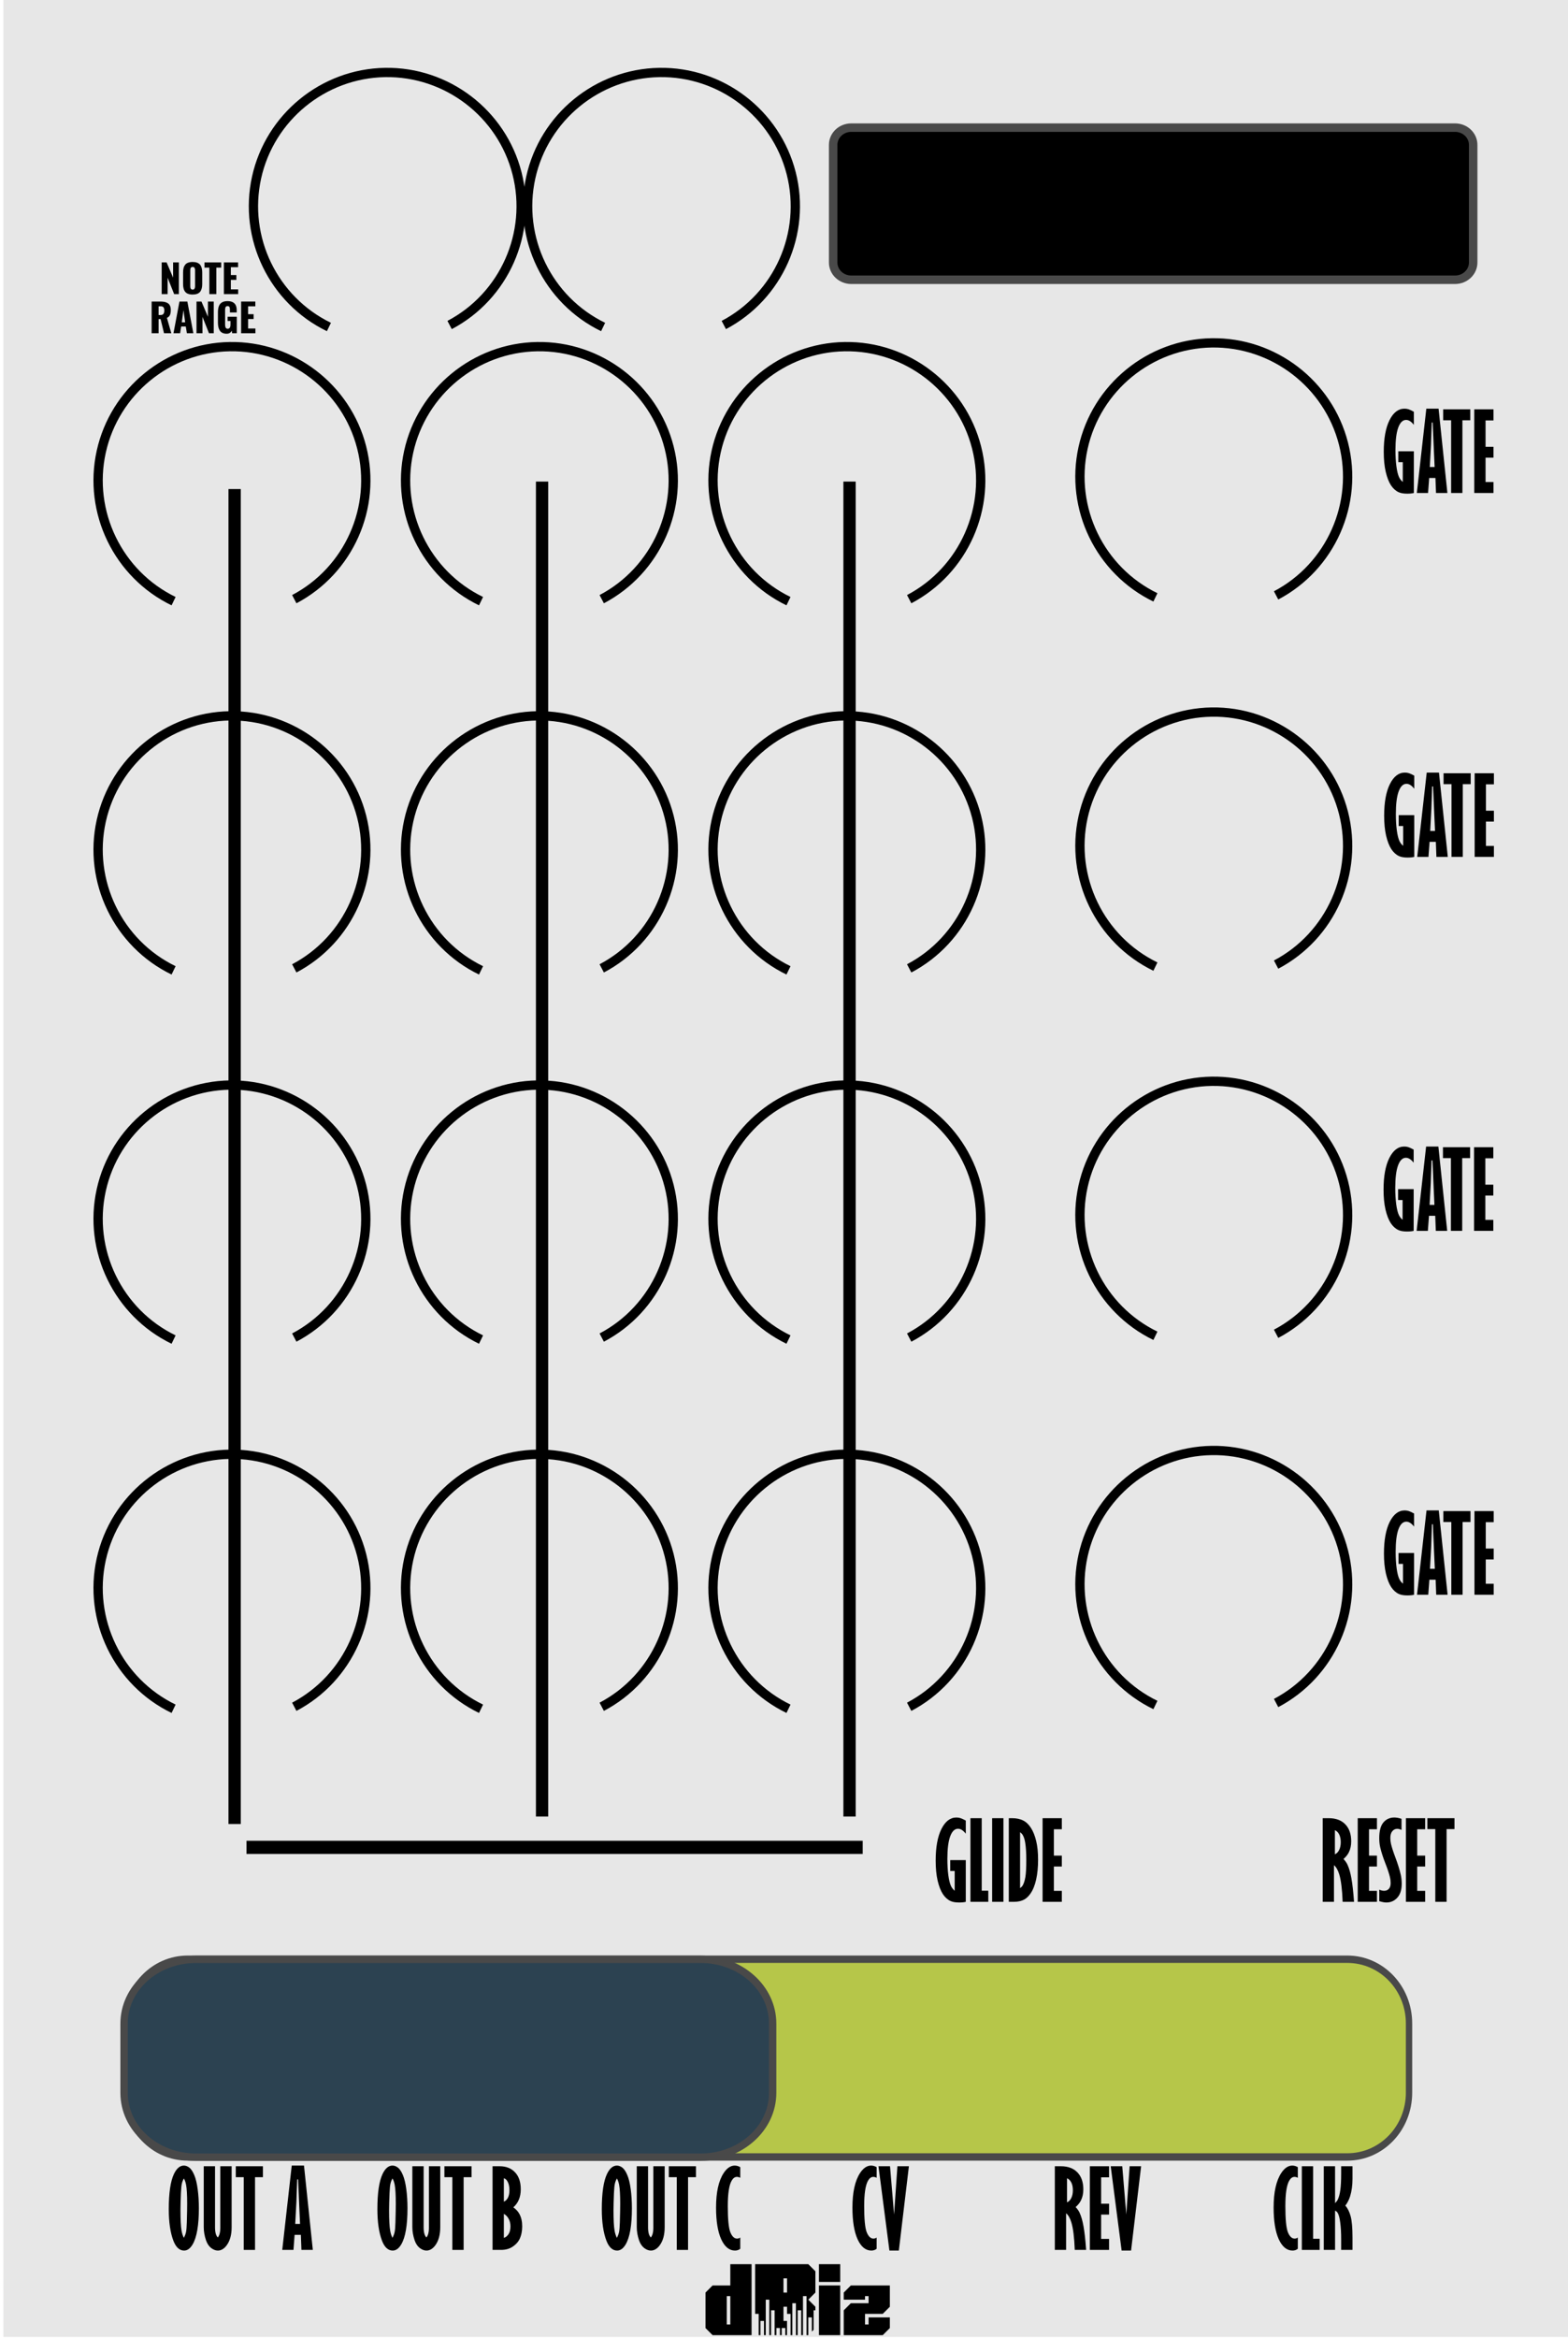 <?xml version="1.0" encoding="UTF-8" standalone="no"?>
<svg
   xmlns:serif="http://www.serif.com/"
   xmlns:dc="http://purl.org/dc/elements/1.1/"
   xmlns:cc="http://creativecommons.org/ns#"
   xmlns:rdf="http://www.w3.org/1999/02/22-rdf-syntax-ns#"
   xmlns:svg="http://www.w3.org/2000/svg"
   xmlns="http://www.w3.org/2000/svg"
   xmlns:sodipodi="http://sodipodi.sourceforge.net/DTD/sodipodi-0.dtd"
   xmlns:inkscape="http://www.inkscape.org/namespaces/inkscape"
   width="100%"
   height="100%"
   viewBox="0 0 255 380"
   version="1.1"
   xml:space="preserve"
   style="fill-rule:evenodd;clip-rule:evenodd;"
   id="svg136"
   sodipodi:docname="Smorph.svg"
   inkscape:version="0.92.4 (5da689c313, 2019-01-14)"><defs
   id="defs140" /><sodipodi:namedview
   pagecolor="#ffffff"
   bordercolor="#666666"
   borderopacity="1"
   objecttolerance="10"
   gridtolerance="10"
   guidetolerance="10"
   inkscape:pageopacity="0"
   inkscape:pageshadow="2"
   inkscape:window-width="1390"
   inkscape:window-height="828"
   id="namedview138"
   showgrid="false"
   inkscape:zoom="1.7566021"
   inkscape:cx="-18.440588"
   inkscape:cy="306.28026"
   inkscape:window-x="0"
   inkscape:window-y="0"
   inkscape:window-maximized="0"
   inkscape:current-layer="svg136" />
    <g
   id="Layer-4"
   serif:id="Layer 4"
   style="fill:#e7e7e7;fill-opacity:1">
        <rect
   id="rect844"
   x="0.554"
   y="-0.422"
   width="255.099"
   height="380.198"
   style="fill:#e7e7e7;fill-rule:nonzero;fill-opacity:1" />
    </g>
    <g
   id="Layer-6"
   serif:id="Layer 6">
        <path
   id="path1595"
   d="M28.23,97.695C19.189,93.314 14.298,83.216 16.465,73.406C18.632,63.597 27.321,56.499 37.366,56.334C47.411,56.169 56.329,62.976 58.817,72.71C61.306,82.443 56.75,92.696 47.858,97.372"
   style="fill:none;fill-rule:nonzero;stroke:black;stroke-width:1.51px;" />
        <path
   id="path1595-5"
   d="M78.23,97.695C69.189,93.314 64.298,83.216 66.465,73.406C68.632,63.597 77.321,56.499 87.366,56.334C97.411,56.169 106.329,62.976 108.817,72.71C111.306,82.443 106.75,92.696 97.858,97.372"
   style="fill:none;fill-rule:nonzero;stroke:black;stroke-width:1.51px;" />
        <path
   id="path1595-5-6"
   d="M128.23,97.695C119.189,93.314 114.298,83.216 116.465,73.406C118.632,63.597 127.321,56.499 137.366,56.334C147.411,56.169 156.329,62.976 158.817,72.71C161.306,82.443 156.75,92.696 147.858,97.372"
   style="fill:none;fill-rule:nonzero;stroke:black;stroke-width:1.51px;" />
        <path
   id="path1595-2"
   d="M28.23,157.695C19.189,153.314 14.298,143.216 16.465,133.406C18.632,123.597 27.321,116.499 37.366,116.334C47.411,116.168 56.329,122.976 58.817,132.71C61.306,142.443 56.75,152.696 47.858,157.372"
   style="fill:none;fill-rule:nonzero;stroke:black;stroke-width:1.51px;" />
        <path
   id="path1595-5-2"
   d="M78.23,157.695C69.189,153.314 64.298,143.216 66.465,133.406C68.632,123.597 77.321,116.499 87.366,116.334C97.411,116.168 106.329,122.976 108.817,132.71C111.306,142.443 106.75,152.696 97.858,157.372"
   style="fill:none;fill-rule:nonzero;stroke:black;stroke-width:1.51px;" />
        <path
   id="path1595-5-6-2"
   d="M128.23,157.695C119.189,153.314 114.298,143.216 116.465,133.406C118.632,123.597 127.321,116.499 137.366,116.334C147.411,116.168 156.329,122.976 158.817,132.71C161.306,142.443 156.75,152.696 147.858,157.372"
   style="fill:none;fill-rule:nonzero;stroke:black;stroke-width:1.51px;" />
        <path
   id="path1595-58"
   d="M28.23,217.695C19.189,213.314 14.298,203.216 16.465,193.406C18.632,183.597 27.321,176.499 37.366,176.334C47.411,176.168 56.329,182.976 58.817,192.71C61.306,202.443 56.75,212.696 47.858,217.372"
   style="fill:none;fill-rule:nonzero;stroke:black;stroke-width:1.51px;" />
        <path
   id="path1595-5-61"
   d="M78.23,217.695C69.189,213.314 64.298,203.216 66.465,193.406C68.632,183.597 77.321,176.499 87.366,176.334C97.411,176.168 106.329,182.976 108.817,192.71C111.306,202.443 106.75,212.696 97.858,217.372"
   style="fill:none;fill-rule:nonzero;stroke:black;stroke-width:1.51px;" />
        <path
   id="path1595-5-6-8"
   d="M128.23,217.695C119.189,213.314 114.298,203.216 116.465,193.406C118.632,183.597 127.321,176.499 137.366,176.334C147.411,176.168 156.329,182.976 158.817,192.71C161.306,202.443 156.75,212.696 147.858,217.372"
   style="fill:none;fill-rule:nonzero;stroke:black;stroke-width:1.51px;" />
        <path
   id="path1595-2-9"
   d="M28.23,277.695C19.189,273.314 14.298,263.216 16.465,253.406C18.632,243.597 27.321,236.499 37.366,236.334C47.411,236.168 56.329,242.976 58.817,252.71C61.306,262.443 56.75,272.696 47.858,277.372"
   style="fill:none;fill-rule:nonzero;stroke:black;stroke-width:1.51px;" />
        <path
   id="path1595-5-2-9"
   d="M78.23,277.695C69.189,273.314 64.298,263.216 66.465,253.406C68.632,243.597 77.321,236.499 87.366,236.334C97.411,236.168 106.329,242.976 108.817,252.71C111.306,262.443 106.75,272.696 97.858,277.372"
   style="fill:none;fill-rule:nonzero;stroke:black;stroke-width:1.51px;" />
        <path
   id="path1595-5-6-2-4"
   d="M128.23,277.695C119.189,273.314 114.298,263.216 116.465,253.406C118.632,243.597 127.321,236.499 137.366,236.334C147.411,236.168 156.329,242.976 158.817,252.71C161.306,262.443 156.75,272.696 147.858,277.372"
   style="fill:none;fill-rule:nonzero;stroke:black;stroke-width:1.51px;" />
        <path
   id="path1595-5-6-3"
   d="M187.901,97.081C178.86,92.7 173.969,82.602 176.136,72.793C178.303,62.983 186.992,55.885 197.037,55.72C207.082,55.555 216,62.363 218.488,72.096C220.977,81.829 216.421,92.082 207.529,96.758"
   style="fill:none;fill-rule:nonzero;stroke:black;stroke-width:1.51px;" />
        <path
   id="path1595-5-6-2-9"
   d="M187.901,157.081C178.86,152.7 173.969,142.602 176.136,132.793C178.303,122.983 186.992,115.885 197.037,115.72C207.082,115.555 216,122.362 218.488,132.096C220.977,141.829 216.421,152.082 207.529,156.758"
   style="fill:none;fill-rule:nonzero;stroke:black;stroke-width:1.51px;" />
        <path
   id="path1595-5-6-8-5"
   d="M187.901,217.081C178.86,212.7 173.969,202.602 176.136,192.793C178.303,182.983 186.992,175.885 197.037,175.72C207.082,175.555 216,182.362 218.488,192.096C220.977,201.829 216.421,212.082 207.529,216.758"
   style="fill:none;fill-rule:nonzero;stroke:black;stroke-width:1.51px;" />
        <path
   id="path1595-5-6-2-4-3"
   d="M187.901,277.081C178.86,272.7 173.969,262.602 176.136,252.793C178.303,242.983 186.992,235.885 197.037,235.72C207.082,235.555 216,242.362 218.488,252.096C220.977,261.829 216.421,272.082 207.529,276.758"
   style="fill:none;fill-rule:nonzero;stroke:black;stroke-width:1.51px;" />
        <path
   id="path1702"
   d="M38.156,79.479L38.156,296.425"
   style="fill:none;fill-rule:nonzero;stroke:black;stroke-width:2px;" />
        <path
   id="path1702-4"
   d="M88.158,78.263L88.158,295.209"
   style="fill:none;fill-rule:nonzero;stroke:black;stroke-width:2px;" />
        <path
   id="path1702-4-9"
   d="M138.158,78.263L138.158,295.209"
   style="fill:none;fill-rule:nonzero;stroke:black;stroke-width:2px;" />
        <g
   id="rect1761"
   transform="matrix(0.857,0,0,1,15.625,0)">
            <path
   d="M17.388,318.396L237.433,318.396C243.925,318.396 249.152,323.057 249.152,328.847L249.152,340.077C249.152,345.867 243.925,350.528 237.433,350.528L17.388,350.528C10.896,350.528 5.669,345.867 5.669,340.077L5.669,328.847C5.669,323.057 10.896,318.396 17.388,318.396Z"
   style="fill:rgb(182,198,73);fill-rule:nonzero;stroke:rgb(73,73,73);stroke-width:1.2px;"
   id="path23" />
        </g>
        <g
   id="rect1763"
   transform="matrix(1,0,0,1,-19.886,0)">
            <path
   d="M51.784,318.405L133.82,318.405C140.312,318.405 145.539,323.066 145.539,328.856L145.539,340.114C145.539,345.904 140.312,350.565 133.82,350.565L51.784,350.565C45.291,350.565 40.064,345.904 40.064,340.114L40.064,328.856C40.064,323.066 45.291,318.405 51.784,318.405Z"
   style="fill:rgb(44,66,81);fill-rule:nonzero;stroke:rgb(73,73,73);stroke-width:1.2px;"
   id="path26" />
        </g>
        <path
   id="path1595-0"
   d="M53.491,53.141C44.45,48.759 39.559,38.662 41.726,28.852C43.893,19.042 52.582,11.945 62.627,11.779C72.672,11.614 81.59,18.422 84.079,28.155C86.567,37.889 82.011,48.141 73.119,52.818"
   style="fill:none;fill-rule:nonzero;stroke:black;stroke-width:1.51px;" />
        <path
   id="path1595-5-0"
   d="M98.083,53.141C89.042,48.759 84.151,38.662 86.318,28.852C88.485,19.042 97.174,11.945 107.219,11.779C117.264,11.614 126.182,18.422 128.67,28.155C131.159,37.889 126.603,48.141 117.711,52.818"
   style="fill:none;fill-rule:nonzero;stroke:black;stroke-width:1.51px;" />
        <path
   id="rect1627"
   d="M138.443,20.741L236.631,20.741C238.264,20.741 239.58,21.993 239.58,23.549L239.58,42.655C239.58,44.211 238.264,45.463 236.631,45.463L138.443,45.463C136.81,45.463 135.495,44.211 135.495,42.655L135.495,23.549C135.495,21.993 136.81,20.741 138.443,20.741Z"
   style="fill-rule:nonzero;stroke:rgb(73,73,73);stroke-width:1.38px;" />
        <path
   id="path6500"
   d="M40.085,300.215L140.299,300.215"
   style="fill:none;fill-rule:nonzero;stroke:black;stroke-width:2.14px;" />
        <g
   id="text996"
   transform="matrix(0.679,0,0,0.679,-65.897,115.48)">
            <path
   id="path1000"
   d="M271.966,386.268L271.966,379.474L271.117,379.474L271.117,386.268L271.966,386.268ZM267.72,388.815L266.022,387.117L266.022,378.625L267.72,376.927L271.966,376.927L271.966,371.832L277.061,371.832L277.061,388.815L267.72,388.815Z"
   style="fill-rule:nonzero;" />
            <path
   id="path1002"
   d="M285.552,378.625L285.552,375.229L284.703,375.229L284.703,378.625L285.552,378.625ZM278.759,388.815L278.759,383.72L277.91,383.72L277.91,371.832L290.647,371.832L292.345,373.531L292.345,378.625L290.647,380.324L292.345,382.022L292.345,382.871L291.92,382.871L291.92,387.541L291.496,387.966L291.496,384.569L290.647,384.569L290.647,388.815L290.222,388.815L290.222,379.475L289.373,379.475L289.373,388.815L288.949,388.815L288.949,382.871L288.099,382.871L288.099,388.815L287.675,388.815L287.675,381.173L286.826,381.173L286.826,388.815L286.401,388.815L286.401,383.72L285.552,383.72L285.552,382.022L284.703,382.022L284.703,385.418L285.552,385.418L285.552,388.815L285.127,388.815L285.127,387.117L284.278,387.117L284.278,388.815L283.854,388.815L283.854,387.117L283.005,387.117L283.005,388.815L282.58,388.815L282.58,382.871L281.731,382.871L281.731,388.815L281.306,388.815L281.306,380.324L280.457,380.324L280.457,388.815L280.033,388.815L280.033,385.418L279.183,385.418L279.183,388.815L278.759,388.815Z"
   style="fill-rule:nonzero;" />
            <path
   id="path1004"
   d="M293.194,388.815L293.194,376.927L298.289,376.927L298.289,388.815L293.194,388.815ZM293.194,376.078L293.194,371.832L298.289,371.832L298.289,376.078L293.194,376.078Z"
   style="fill-rule:nonzero;" />
            <path
   id="path1006-6"
   d="M299.138,388.815L299.138,382.871L300.836,381.173L305.082,381.173L305.082,379.474L304.233,379.474L304.233,380.324L299.138,380.324L299.138,378.625L300.836,376.927L310.177,376.927L310.177,382.022L308.479,383.72L304.233,383.72L304.233,386.268L305.082,386.268L305.082,384.569L310.177,384.569L310.177,387.117L308.479,388.815L299.138,388.815Z"
   style="fill-rule:nonzero;" />
        </g>
        <g
   transform="matrix(0.53,0,0,0.53,19.391,21.434)"
   id="g74">
            <g
   transform="matrix(12,0,0,12,12.302,49.741)"
   id="g40">
                <path
   d="M0.06,0L0.06,-0.81L0.186,-0.81L0.352,-0.421L0.352,-0.81L0.5,-0.81L0.5,0L0.379,0L0.212,-0.419L0.212,0L0.06,0Z"
   style="fill-rule:nonzero;"
   id="path38" />
            </g>
            <g
   transform="matrix(12,0,0,12,19.017,49.741)"
   id="g44">
                <path
   d="M0.292,0.011C0.247,0.011 0.209,0.005 0.177,-0.007C0.145,-0.018 0.12,-0.036 0.101,-0.06C0.083,-0.083 0.069,-0.111 0.061,-0.143C0.052,-0.175 0.048,-0.213 0.048,-0.256L0.048,-0.555C0.048,-0.598 0.052,-0.636 0.061,-0.668C0.069,-0.699 0.083,-0.727 0.101,-0.75C0.12,-0.774 0.145,-0.792 0.177,-0.803C0.209,-0.815 0.247,-0.821 0.292,-0.821C0.38,-0.821 0.442,-0.798 0.48,-0.754C0.518,-0.709 0.537,-0.643 0.537,-0.555L0.537,-0.256C0.537,-0.168 0.518,-0.101 0.48,-0.056C0.442,-0.011 0.38,0.011 0.292,0.011ZM0.264,-0.121C0.272,-0.117 0.281,-0.115 0.292,-0.115C0.303,-0.115 0.312,-0.117 0.32,-0.121C0.328,-0.125 0.334,-0.129 0.338,-0.135C0.342,-0.141 0.345,-0.148 0.348,-0.157C0.35,-0.166 0.352,-0.175 0.353,-0.183C0.353,-0.191 0.354,-0.2 0.354,-0.211L0.354,-0.6C0.354,-0.61 0.353,-0.62 0.353,-0.628C0.352,-0.636 0.35,-0.644 0.348,-0.653C0.345,-0.662 0.342,-0.669 0.338,-0.675C0.334,-0.68 0.328,-0.685 0.32,-0.689C0.312,-0.692 0.303,-0.694 0.292,-0.694C0.281,-0.694 0.272,-0.692 0.264,-0.689C0.257,-0.685 0.251,-0.68 0.247,-0.675C0.242,-0.67 0.239,-0.662 0.237,-0.653C0.235,-0.644 0.233,-0.635 0.233,-0.628C0.232,-0.62 0.232,-0.611 0.232,-0.6L0.232,-0.211C0.232,-0.2 0.232,-0.191 0.233,-0.183C0.233,-0.175 0.235,-0.167 0.237,-0.157C0.239,-0.148 0.242,-0.141 0.247,-0.135C0.251,-0.13 0.257,-0.125 0.264,-0.121Z"
   style="fill-rule:nonzero;"
   id="path42" />
            </g>
            <g
   transform="matrix(12,0,0,12,26.036,49.741)"
   id="g48">
                <path
   d="M0.134,0L0.134,-0.677L0.01,-0.677L0.01,-0.81L0.437,-0.81L0.437,-0.677L0.313,-0.677L0.313,0L0.134,0Z"
   style="fill-rule:nonzero;"
   id="path46" />
            </g>
            <g
   transform="matrix(12,0,0,12,31.392,49.741)"
   id="g52">
                <path
   d="M0.06,0L0.06,-0.81L0.423,-0.81L0.423,-0.688L0.238,-0.688L0.238,-0.487L0.379,-0.487L0.379,-0.363L0.238,-0.363L0.238,-0.121L0.425,-0.121L0.425,0L0.06,0Z"
   style="fill-rule:nonzero;"
   id="path50" />
            </g>
            <g
   transform="matrix(12,0,0,12,9.22,61.741)"
   id="g56">
                <path
   d="M0.238,-0.465L0.284,-0.465C0.321,-0.465 0.346,-0.475 0.361,-0.494C0.376,-0.513 0.384,-0.541 0.384,-0.579C0.384,-0.617 0.377,-0.644 0.364,-0.662C0.35,-0.68 0.327,-0.689 0.293,-0.689L0.238,-0.689L0.238,-0.465ZM0.06,0L0.06,-0.81L0.28,-0.81C0.314,-0.81 0.345,-0.808 0.371,-0.804C0.397,-0.8 0.422,-0.793 0.445,-0.783C0.468,-0.773 0.487,-0.761 0.502,-0.745C0.517,-0.729 0.529,-0.708 0.538,-0.683C0.546,-0.658 0.55,-0.629 0.55,-0.595C0.55,-0.542 0.543,-0.5 0.529,-0.467C0.514,-0.435 0.489,-0.41 0.451,-0.392L0.563,0L0.377,0L0.289,-0.362L0.238,-0.362L0.238,0L0.06,0Z"
   style="fill-rule:nonzero;"
   id="path54" />
            </g>
            <g
   transform="matrix(12,0,0,12,16.392,61.741)"
   id="g60">
                <path
   d="M0.233,-0.279L0.32,-0.279L0.276,-0.592L0.233,-0.279ZM0.021,0L0.174,-0.81L0.376,-0.81L0.529,0L0.364,0L0.336,-0.172L0.218,-0.172L0.19,0L0.021,0Z"
   style="fill-rule:nonzero;"
   id="path58" />
            </g>
            <g
   transform="matrix(12,0,0,12,22.995,61.741)"
   id="g64">
                <path
   d="M0.06,0L0.06,-0.81L0.186,-0.81L0.352,-0.421L0.352,-0.81L0.5,-0.81L0.5,0L0.379,0L0.212,-0.419L0.212,0L0.06,0Z"
   style="fill-rule:nonzero;"
   id="path62" />
            </g>
            <g
   transform="matrix(12,0,0,12,29.71,61.741)"
   id="g68">
                <path
   d="M0.271,0.012C0.23,0.012 0.195,0.005 0.166,-0.008C0.137,-0.021 0.114,-0.041 0.097,-0.066C0.08,-0.091 0.067,-0.121 0.06,-0.154C0.052,-0.187 0.048,-0.225 0.048,-0.269L0.048,-0.538C0.048,-0.574 0.051,-0.606 0.056,-0.634C0.061,-0.663 0.069,-0.689 0.081,-0.712C0.092,-0.736 0.107,-0.756 0.126,-0.771C0.145,-0.787 0.168,-0.799 0.195,-0.808C0.223,-0.816 0.255,-0.821 0.292,-0.821C0.327,-0.821 0.358,-0.817 0.385,-0.81C0.412,-0.802 0.434,-0.792 0.452,-0.778C0.47,-0.765 0.485,-0.748 0.497,-0.728C0.508,-0.708 0.516,-0.686 0.521,-0.663C0.526,-0.639 0.528,-0.613 0.528,-0.583L0.528,-0.532L0.354,-0.532L0.354,-0.597C0.354,-0.61 0.353,-0.62 0.353,-0.627C0.352,-0.635 0.351,-0.644 0.349,-0.653C0.347,-0.663 0.344,-0.67 0.34,-0.675C0.336,-0.681 0.33,-0.685 0.322,-0.689C0.314,-0.692 0.305,-0.694 0.294,-0.694C0.283,-0.694 0.273,-0.692 0.265,-0.688C0.257,-0.684 0.251,-0.679 0.247,-0.673C0.242,-0.667 0.239,-0.659 0.237,-0.648C0.234,-0.638 0.233,-0.629 0.232,-0.621C0.232,-0.613 0.231,-0.602 0.231,-0.59L0.231,-0.22C0.231,-0.188 0.236,-0.162 0.246,-0.143C0.255,-0.125 0.273,-0.115 0.298,-0.115C0.345,-0.115 0.369,-0.151 0.369,-0.223L0.369,-0.314L0.295,-0.314L0.295,-0.421L0.53,-0.421L0.53,0L0.412,0L0.401,-0.068C0.378,-0.015 0.334,0.012 0.271,0.012Z"
   style="fill-rule:nonzero;"
   id="path66" />
            </g>
            <g
   transform="matrix(12,0,0,12,36.683,61.741)"
   id="g72">
                <path
   d="M0.06,0L0.06,-0.81L0.423,-0.81L0.423,-0.688L0.238,-0.688L0.238,-0.487L0.379,-0.487L0.379,-0.363L0.238,-0.363L0.238,-0.121L0.425,-0.121L0.425,0L0.06,0Z"
   style="fill-rule:nonzero;"
   id="path70" />
            </g>
        </g>
    </g>
    <g
   id="Layer-7"
   serif:id="Layer 7">
        <g
   id="text6330">
            <path
   id="path6615"
   d="M229.997,139.254C229.73,139.327 229.369,139.363 228.913,139.363C228.318,139.363 227.851,139.282 227.512,139.121C227.039,138.904 226.625,138.529 226.269,137.995C225.919,137.456 225.635,136.724 225.418,135.802C225.207,134.879 225.102,133.8 225.102,132.566C225.102,130.381 225.413,128.665 226.036,127.42C226.658,126.175 227.47,125.552 228.471,125.552C228.699,125.552 228.913,125.583 229.113,125.644C229.319,125.705 229.613,125.841 229.997,126.052L229.997,128.179C229.58,127.645 229.16,127.378 228.738,127.378C228.193,127.378 227.767,127.79 227.462,128.613C227.156,129.435 227.003,130.659 227.003,132.282C227.003,133.288 227.056,134.178 227.161,134.951C227.267,135.724 227.412,136.305 227.595,136.694C227.734,136.983 227.934,137.239 228.196,137.461L228.196,134.242L227.47,134.242L227.47,132.474L229.997,132.474L229.997,139.254Z"
   style="fill-rule:nonzero;" />
            <path
   id="path6617"
   d="M232.024,125.552L234.017,125.552L235.451,139.254L233.6,139.254L233.508,136.811L232.491,136.811L232.307,139.254L230.481,139.254L232.024,125.552ZM233.058,127.804L232.908,127.804C232.852,129.705 232.81,130.923 232.782,131.457L232.591,135.034L233.375,135.034L233.25,132.274L233.058,127.804Z"
   style="fill-rule:nonzero;" />
            <path
   id="path6619"
   d="M234.763,125.66L239.175,125.66L239.175,127.437L237.891,127.437L237.891,139.254L236.056,139.254L236.056,127.437L234.763,127.437L234.763,125.66Z"
   style="fill-rule:nonzero;" />
            <path
   id="path6621"
   d="M239.821,125.66L242.949,125.66L242.949,127.462L241.656,127.462L241.656,131.748L242.949,131.748L242.949,133.516L241.656,133.516L241.656,137.47L242.949,137.47L242.949,139.254L239.821,139.254L239.821,125.66Z"
   style="fill-rule:nonzero;" />
        </g>
        <g
   id="text6330-6">
            <path
   id="path6606"
   d="M229.932,80.117C229.665,80.189 229.304,80.226 228.848,80.226C228.253,80.226 227.786,80.145 227.447,79.984C226.974,79.767 226.56,79.392 226.204,78.858C225.854,78.319 225.571,77.587 225.354,76.664C225.142,75.742 225.037,74.663 225.037,73.429C225.037,71.244 225.348,69.528 225.971,68.283C226.594,67.038 227.405,66.415 228.406,66.415C228.634,66.415 228.848,66.445 229.048,66.507C229.254,66.568 229.549,66.704 229.932,66.915L229.932,69.042C229.515,68.508 229.096,68.241 228.673,68.241C228.128,68.241 227.703,68.653 227.397,69.476C227.091,70.298 226.938,71.522 226.938,73.145C226.938,74.151 226.991,75.041 227.097,75.814C227.202,76.587 227.347,77.168 227.53,77.557C227.669,77.846 227.87,78.102 228.131,78.324L228.131,75.105L227.405,75.105L227.405,73.337L229.932,73.337L229.932,80.117Z"
   style="fill-rule:nonzero;" />
            <path
   id="path6608"
   d="M231.959,66.415L233.952,66.415L235.386,80.117L233.535,80.117L233.443,77.674L232.426,77.674L232.242,80.117L230.416,80.117L231.959,66.415ZM232.993,68.667L232.843,68.667C232.787,70.568 232.746,71.786 232.718,72.319L232.526,75.897L233.31,75.897L233.185,73.137L232.993,68.667Z"
   style="fill-rule:nonzero;" />
            <path
   id="path6610"
   d="M234.698,66.523L239.11,66.523L239.11,68.3L237.826,68.3L237.826,80.117L235.991,80.117L235.991,68.3L234.698,68.3L234.698,66.523Z"
   style="fill-rule:nonzero;" />
            <path
   id="path6612"
   d="M239.757,66.523L242.884,66.523L242.884,68.325L241.591,68.325L241.591,72.611L242.884,72.611L242.884,74.379L241.591,74.379L241.591,78.332L242.884,78.332L242.884,80.117L239.757,80.117L239.757,66.523Z"
   style="fill-rule:nonzero;" />
        </g>
        <g
   id="text6330-4">
            <path
   id="path6597"
   d="M229.965,259.163C229.698,259.236 229.336,259.272 228.88,259.272C228.286,259.272 227.819,259.191 227.479,259.03C227.007,258.813 226.593,258.438 226.237,257.904C225.886,257.365 225.603,256.634 225.386,255.711C225.175,254.788 225.069,253.709 225.069,252.475C225.069,250.29 225.381,248.575 226.003,247.329C226.626,246.084 227.438,245.461 228.438,245.461C228.666,245.461 228.88,245.492 229.081,245.553C229.286,245.614 229.581,245.75 229.965,245.961L229.965,248.088C229.548,247.554 229.128,247.287 228.705,247.287C228.16,247.287 227.735,247.699 227.429,248.522C227.124,249.345 226.971,250.568 226.971,252.191C226.971,253.198 227.023,254.087 227.129,254.86C227.235,255.633 227.379,256.214 227.563,256.603C227.702,256.892 227.902,257.148 228.163,257.37L228.163,254.151L227.438,254.151L227.438,252.383L229.965,252.383L229.965,259.163Z"
   style="fill-rule:nonzero;" />
            <path
   id="path6599"
   d="M231.991,245.461L233.984,245.461L235.419,259.163L233.567,259.163L233.476,256.72L232.458,256.72L232.275,259.163L230.448,259.163L231.991,245.461ZM233.025,247.713L232.875,247.713C232.82,249.614 232.778,250.832 232.75,251.366L232.558,254.943L233.342,254.943L233.217,252.183L233.025,247.713Z"
   style="fill-rule:nonzero;" />
            <path
   id="path6601"
   d="M234.731,245.569L239.143,245.569L239.143,247.346L237.858,247.346L237.858,259.163L236.023,259.163L236.023,247.346L234.731,247.346L234.731,245.569Z"
   style="fill-rule:nonzero;" />
            <path
   id="path6603"
   d="M239.789,245.569L242.916,245.569L242.916,247.371L241.624,247.371L241.624,251.658L242.916,251.658L242.916,253.426L241.624,253.426L241.624,257.379L242.916,257.379L242.916,259.163L239.789,259.163L239.789,245.569Z"
   style="fill-rule:nonzero;" />
        </g>
        <g
   id="text6330-6-7">
            <path
   id="path6588"
   d="M229.9,200.026C229.633,200.099 229.272,200.135 228.816,200.135C228.221,200.135 227.754,200.054 227.415,199.893C226.942,199.676 226.528,199.301 226.172,198.767C225.822,198.228 225.538,197.496 225.321,196.574C225.11,195.651 225.004,194.572 225.004,193.338C225.004,191.153 225.316,189.437 225.939,188.192C226.561,186.947 227.373,186.324 228.374,186.324C228.602,186.324 228.816,186.355 229.016,186.416C229.222,186.477 229.516,186.613 229.9,186.824L229.9,188.951C229.483,188.417 229.063,188.15 228.641,188.15C228.096,188.15 227.67,188.562 227.365,189.385C227.059,190.207 226.906,191.431 226.906,193.054C226.906,194.06 226.959,194.95 227.064,195.723C227.17,196.496 227.315,197.077 227.498,197.466C227.637,197.755 227.837,198.011 228.099,198.233L228.099,195.014L227.373,195.014L227.373,193.246L229.9,193.246L229.9,200.026Z"
   style="fill-rule:nonzero;" />
            <path
   id="path6590"
   d="M231.926,186.324L233.92,186.324L235.354,200.026L233.503,200.026L233.411,197.583L232.394,197.583L232.21,200.026L230.384,200.026L231.926,186.324ZM232.961,188.576L232.81,188.576C232.755,190.477 232.713,191.695 232.685,192.229L232.494,195.806L233.278,195.806L233.152,193.046L232.961,188.576Z"
   style="fill-rule:nonzero;" />
            <path
   id="path6592"
   d="M234.666,186.432L239.078,186.432L239.078,188.209L237.794,188.209L237.794,200.026L235.959,200.026L235.959,188.209L234.666,188.209L234.666,186.432Z"
   style="fill-rule:nonzero;" />
            <path
   id="path6594"
   d="M239.724,186.432L242.852,186.432L242.852,188.234L241.559,188.234L241.559,192.52L242.852,192.52L242.852,194.288L241.559,194.288L241.559,198.242L242.852,198.242L242.852,200.026L239.724,200.026L239.724,186.432Z"
   style="fill-rule:nonzero;" />
        </g>
        <g
   id="text6330-4-8"
   transform="matrix(1,0,0,1,-19.886,0)">
            <path
   id="path6583"
   d="M162.452,365.448C162.219,365.643 161.932,365.74 161.593,365.74C160.659,365.74 159.911,365.126 159.35,363.897C158.794,362.669 158.516,360.951 158.516,358.743C158.516,356.275 158.927,354.409 159.75,353.147C160.284,352.336 160.884,351.93 161.551,351.93C161.857,351.93 162.157,352.016 162.452,352.188L162.452,353.915C162.263,353.814 162.082,353.764 161.91,353.764C161.571,353.764 161.282,353.976 161.043,354.398C160.631,355.132 160.426,356.505 160.426,358.518C160.426,360.642 160.562,362.054 160.834,362.755C161.112,363.45 161.479,363.797 161.935,363.797C162.107,363.797 162.28,363.742 162.452,363.63L162.452,365.448Z"
   style="fill-rule:nonzero;" />
            <path
   id="path6585"
   d="M162.752,352.038L164.629,352.038L165.288,359.886L165.83,352.038L167.698,352.038L166.063,365.74L164.529,365.74L162.752,352.038Z"
   style="fill-rule:nonzero;" />
        </g>
        <g
   id="text6330-4-8-5"
   transform="matrix(1,0,0,1,-19.886,0)">
            <path
   id="path6576"
   d="M191.428,352.038L192.412,352.038C193.563,352.038 194.458,352.369 195.097,353.031C195.742,353.692 196.065,354.618 196.065,355.808C196.065,356.48 195.934,357.078 195.673,357.601C195.489,357.973 195.203,358.329 194.814,358.668C195.097,358.98 195.306,359.274 195.439,359.552C195.717,360.142 195.937,360.898 196.098,361.821C196.265,362.744 196.407,364.014 196.523,365.632L194.672,365.632C194.594,363.608 194.411,362.124 194.121,361.178C193.905,360.467 193.618,359.966 193.262,359.677L193.262,365.632L191.428,365.632L191.428,352.038ZM193.413,353.99L193.413,357.909C193.707,357.781 193.938,357.545 194.105,357.2C194.277,356.85 194.363,356.433 194.363,355.949C194.363,355.443 194.28,355.024 194.113,354.69C193.946,354.351 193.713,354.117 193.413,353.99Z"
   style="fill-rule:nonzero;" />
            <path
   id="path6578"
   d="M197.124,352.038L200.251,352.038L200.251,353.839L198.959,353.839L198.959,358.126L200.251,358.126L200.251,359.894L198.959,359.894L198.959,363.847L200.251,363.847L200.251,365.632L197.124,365.632L197.124,352.038Z"
   style="fill-rule:nonzero;" />
            <path
   id="path6580"
   d="M200.518,352.038L202.395,352.038L203.053,359.886L203.595,352.038L205.464,352.038L203.829,365.74L202.294,365.74L200.518,352.038Z"
   style="fill-rule:nonzero;" />
        </g>
        <g
   id="text6330-4-8-0"
   transform="matrix(1,0,0,1,-19.886,0)">
            <path
   id="path6569"
   d="M230.948,365.448C230.715,365.643 230.429,365.74 230.089,365.74C229.155,365.74 228.408,365.126 227.846,363.897C227.29,362.669 227.012,360.951 227.012,358.743C227.012,356.275 227.424,354.409 228.246,353.147C228.78,352.336 229.381,351.93 230.048,351.93C230.354,351.93 230.654,352.016 230.948,352.188L230.948,353.915C230.759,353.814 230.579,353.764 230.406,353.764C230.067,353.764 229.778,353.976 229.539,354.398C229.128,355.132 228.922,356.505 228.922,358.518C228.922,360.642 229.058,362.054 229.331,362.755C229.609,363.45 229.975,363.797 230.431,363.797C230.604,363.797 230.776,363.742 230.948,363.63L230.948,365.448Z"
   style="fill-rule:nonzero;" />
            <path
   id="path6571"
   d="M231.599,352.038L233.434,352.038L233.434,363.822L234.501,363.822L234.501,365.632L231.599,365.632L231.599,352.038Z"
   style="fill-rule:nonzero;" />
            <path
   id="path6573"
   d="M235.168,352.038L237.003,352.038L237.003,358.034C237.22,357.818 237.37,357.62 237.453,357.442C237.637,357.048 237.773,356.528 237.862,355.883C237.951,355.238 237.996,354.34 237.996,353.189L237.996,352.038L239.839,352.038L239.839,354.106C239.839,355.129 239.711,356.063 239.455,356.909C239.283,357.47 239.021,357.982 238.671,358.443C239.038,358.832 239.324,359.397 239.53,360.136C239.736,360.875 239.839,362.035 239.839,363.614L239.839,365.632L237.996,365.632L237.996,363.897C237.996,362.852 237.946,361.954 237.845,361.204C237.751,360.447 237.612,359.919 237.428,359.619C237.334,359.452 237.192,359.33 237.003,359.252L237.003,365.632L235.168,365.632L235.168,352.038Z"
   style="fill-rule:nonzero;" />
        </g>
        <g
   id="text6330-4-8-5-2"
   transform="matrix(1,0,0,1,-19.886,0)">
            <path
   id="path6560"
   d="M47.332,359.01C47.332,356.386 47.613,354.482 48.174,353.297C48.608,352.386 49.147,351.93 49.792,351.93C50.093,351.93 50.387,352.041 50.676,352.263C50.965,352.486 51.232,352.886 51.477,353.464C51.722,354.037 51.908,354.807 52.036,355.774C52.164,356.736 52.228,357.765 52.228,358.86C52.228,361.629 51.891,363.586 51.218,364.731C50.824,365.404 50.359,365.74 49.826,365.74C49.075,365.74 48.494,365.207 48.083,364.139C47.582,362.821 47.332,361.112 47.332,359.01ZM49.792,354.023C49.648,354.268 49.539,354.537 49.467,354.832C49.395,355.121 49.342,355.644 49.309,356.4C49.259,357.59 49.234,358.526 49.234,359.21C49.234,360.75 49.295,361.86 49.417,362.538C49.495,362.972 49.62,363.352 49.792,363.68C49.954,363.358 50.068,363.049 50.134,362.755C50.201,362.454 50.245,361.929 50.268,361.178C50.307,359.789 50.326,358.774 50.326,358.134C50.326,356.706 50.268,355.683 50.151,355.065C50.073,354.654 49.954,354.307 49.792,354.023Z"
   style="fill-rule:nonzero;" />
            <path
   id="path6562"
   d="M53.02,352.038L54.855,352.038L54.855,361.946C54.855,362.774 55.007,363.33 55.313,363.614C55.58,363.258 55.714,362.757 55.714,362.113L55.714,352.038L57.557,352.038L57.557,361.946C57.557,363.191 57.281,364.181 56.731,364.915C56.314,365.465 55.841,365.74 55.313,365.74C54.952,365.74 54.588,365.601 54.221,365.323C53.859,365.04 53.584,364.628 53.395,364.089C53.145,363.355 53.02,362.641 53.02,361.946L53.02,352.038Z"
   style="fill-rule:nonzero;" />
            <path
   id="path6564"
   d="M58.232,352.038L62.644,352.038L62.644,353.814L61.36,353.814L61.36,365.632L59.525,365.632L59.525,353.814L58.232,353.814L58.232,352.038Z"
   style="fill-rule:nonzero;" />
            <path
   id="path6566"
   d="M67.331,351.93L69.324,351.93L70.759,365.632L68.907,365.632L68.815,363.188L67.798,363.188L67.614,365.632L65.788,365.632L67.331,351.93ZM68.365,354.181L68.215,354.181C68.159,356.083 68.118,357.3 68.09,357.834L67.898,361.412L68.682,361.412L68.557,358.652L68.365,354.181Z"
   style="fill-rule:nonzero;" />
        </g>
        <g
   id="text6330-4-8-5-2-4"
   transform="matrix(1,0,0,1,-19.886,0)">
            <path
   id="path6551"
   d="M81.259,359.01C81.259,356.386 81.539,354.482 82.101,353.297C82.535,352.386 83.074,351.93 83.719,351.93C84.019,351.93 84.314,352.041 84.603,352.263C84.892,352.486 85.159,352.886 85.404,353.464C85.648,354.037 85.834,354.807 85.962,355.774C86.09,356.736 86.154,357.765 86.154,358.86C86.154,361.629 85.818,363.586 85.145,364.731C84.75,365.404 84.286,365.74 83.752,365.74C83.002,365.74 82.421,365.207 82.009,364.139C81.509,362.821 81.259,361.112 81.259,359.01ZM83.719,354.023C83.574,354.268 83.466,354.537 83.394,354.832C83.321,355.121 83.269,355.644 83.235,356.4C83.185,357.59 83.16,358.526 83.16,359.21C83.16,360.75 83.221,361.86 83.344,362.538C83.421,362.972 83.547,363.352 83.719,363.68C83.88,363.358 83.994,363.049 84.061,362.755C84.128,362.454 84.172,361.929 84.194,361.178C84.233,359.789 84.253,358.774 84.253,358.134C84.253,356.706 84.194,355.683 84.078,355.065C84,354.654 83.88,354.307 83.719,354.023Z"
   style="fill-rule:nonzero;" />
            <path
   id="path6553"
   d="M86.946,352.038L88.781,352.038L88.781,361.946C88.781,362.774 88.934,363.33 89.24,363.614C89.507,363.258 89.64,362.757 89.64,362.113L89.64,352.038L91.483,352.038L91.483,361.946C91.483,363.191 91.208,364.181 90.658,364.915C90.241,365.465 89.768,365.74 89.24,365.74C88.878,365.74 88.514,365.601 88.147,365.323C87.786,365.04 87.511,364.628 87.322,364.089C87.071,363.355 86.946,362.641 86.946,361.946L86.946,352.038Z"
   style="fill-rule:nonzero;" />
            <path
   id="path6555"
   d="M92.159,352.038L96.571,352.038L96.571,353.814L95.286,353.814L95.286,365.632L93.451,365.632L93.451,353.814L92.159,353.814L92.159,352.038Z"
   style="fill-rule:nonzero;" />
            <path
   id="path6557"
   d="M99.99,352.038L101.149,352.038C102.2,352.038 103.034,352.369 103.651,353.031C104.268,353.687 104.577,354.604 104.577,355.783C104.577,357.028 104.174,358.007 103.367,358.718C103.812,359.035 104.14,359.391 104.352,359.786C104.657,360.347 104.81,361.023 104.81,361.812C104.81,362.596 104.663,363.294 104.368,363.906C104.146,364.362 103.773,364.765 103.251,365.115C102.734,365.46 102.111,365.632 101.383,365.632L99.99,365.632L99.99,352.038ZM101.825,353.99L101.825,357.801C102.431,357.523 102.734,356.892 102.734,355.908C102.734,355.318 102.62,354.835 102.392,354.457C102.225,354.19 102.036,354.034 101.825,353.99ZM101.825,359.777L101.825,363.68C102.13,363.586 102.386,363.38 102.592,363.063C102.798,362.741 102.9,362.321 102.9,361.804C102.9,361.354 102.803,360.948 102.609,360.586C102.419,360.225 102.158,359.955 101.825,359.777Z"
   style="fill-rule:nonzero;" />
        </g>
        <g
   id="text6330-4-8-5-2-4-6"
   transform="matrix(1,0,0,1,-19.886,0)">
            <path
   id="path6542"
   d="M117.755,359.01C117.755,356.386 118.036,354.482 118.598,353.297C119.031,352.386 119.571,351.93 120.216,351.93C120.516,351.93 120.81,352.041 121.1,352.263C121.389,352.486 121.656,352.886 121.9,353.464C122.145,354.037 122.331,354.807 122.459,355.774C122.587,356.736 122.651,357.765 122.651,358.86C122.651,361.629 122.314,363.586 121.642,364.731C121.247,365.404 120.783,365.74 120.249,365.74C119.498,365.74 118.917,365.207 118.506,364.139C118.005,362.821 117.755,361.112 117.755,359.01ZM120.216,354.023C120.071,354.268 119.963,354.537 119.89,354.832C119.818,355.121 119.765,355.644 119.732,356.4C119.682,357.59 119.657,358.526 119.657,359.21C119.657,360.75 119.718,361.86 119.84,362.538C119.918,362.972 120.043,363.352 120.216,363.68C120.377,363.358 120.491,363.049 120.557,362.755C120.624,362.454 120.669,361.929 120.691,361.178C120.73,359.789 120.749,358.774 120.749,358.134C120.749,356.706 120.691,355.683 120.574,355.065C120.496,354.654 120.377,354.307 120.216,354.023L120.216,354.023Z"
   style="fill-rule:nonzero;" />
            <path
   id="path6544"
   d="M123.443,352.038L125.278,352.038L125.278,361.946C125.278,362.774 125.431,363.33 125.736,363.614C126.003,363.258 126.137,362.757 126.137,362.113L126.137,352.038L127.98,352.038L127.98,361.946C127.98,363.191 127.705,364.181 127.154,364.915C126.737,365.465 126.265,365.74 125.736,365.74C125.375,365.74 125.011,365.601 124.644,365.323C124.283,365.04 124.007,364.628 123.818,364.089C123.568,363.355 123.443,362.641 123.443,361.946L123.443,352.038Z"
   style="fill-rule:nonzero;" />
            <path
   id="path6546"
   d="M128.655,352.038L133.067,352.038L133.067,353.814L131.783,353.814L131.783,365.632L129.948,365.632L129.948,353.814L128.655,353.814L128.655,352.038Z"
   style="fill-rule:nonzero;" />
            <path
   id="path6548"
   d="M140.273,365.448C140.039,365.643 139.753,365.74 139.414,365.74C138.48,365.74 137.732,365.126 137.17,363.897C136.614,362.669 136.336,360.951 136.336,358.743C136.336,356.275 136.748,354.409 137.571,353.147C138.104,352.336 138.705,351.93 139.372,351.93C139.678,351.93 139.978,352.016 140.273,352.188L140.273,353.915C140.084,353.814 139.903,353.764 139.731,353.764C139.391,353.764 139.102,353.976 138.863,354.398C138.452,355.132 138.246,356.505 138.246,358.518C138.246,360.642 138.382,362.054 138.655,362.755C138.933,363.45 139.3,363.797 139.756,363.797C139.928,363.797 140.1,363.742 140.273,363.63L140.273,365.448Z"
   style="fill-rule:nonzero;" />
        </g>
        <g
   id="text6330-4-8-5-0">
            <path
   id="path6531"
   d="M215.106,295.473L216.091,295.473C217.241,295.473 218.137,295.804 218.776,296.466C219.421,297.128 219.743,298.053 219.743,299.243C219.743,299.916 219.613,300.513 219.351,301.036C219.168,301.409 218.882,301.764 218.492,302.104C218.776,302.415 218.984,302.71 219.118,302.988C219.396,303.577 219.615,304.333 219.777,305.256C219.944,306.179 220.085,307.449 220.202,309.067L218.351,309.067C218.273,307.044 218.089,305.559 217.8,304.614C217.583,303.902 217.297,303.402 216.941,303.113L216.941,309.067L215.106,309.067L215.106,295.473ZM217.091,297.425L217.091,301.345C217.386,301.217 217.617,300.981 217.784,300.636C217.956,300.286 218.042,299.869 218.042,299.385C218.042,298.879 217.959,298.459 217.792,298.126C217.625,297.786 217.392,297.553 217.091,297.425Z"
   style="fill-rule:nonzero;" />
            <path
   id="path6533"
   d="M220.803,295.473L223.93,295.473L223.93,297.275L222.637,297.275L222.637,301.562L223.93,301.562L223.93,303.33L222.637,303.33L222.637,307.283L223.93,307.283L223.93,309.067L220.803,309.067L220.803,295.473Z"
   style="fill-rule:nonzero;" />
            <path
   id="path6535"
   d="M224.305,307.091C224.589,307.213 224.85,307.274 225.089,307.274C225.417,307.274 225.676,307.169 225.865,306.957C226.059,306.746 226.157,306.435 226.157,306.023C226.157,305.695 226.121,305.381 226.048,305.081C225.909,304.486 225.653,303.716 225.281,302.771C224.908,301.82 224.633,300.958 224.455,300.185C224.355,299.746 224.305,299.257 224.305,298.718C224.305,297.55 224.53,296.699 224.981,296.166C225.437,295.632 226.029,295.365 226.757,295.365C227.096,295.365 227.485,295.435 227.925,295.574L227.925,297.383C227.669,297.261 227.435,297.2 227.224,297.2C226.913,297.2 226.649,297.328 226.432,297.583C226.215,297.839 226.107,298.212 226.107,298.701C226.107,299.023 226.143,299.34 226.215,299.652C226.354,300.235 226.588,300.961 226.916,301.828C227.327,302.913 227.627,303.883 227.816,304.739C227.911,305.173 227.958,305.637 227.958,306.132C227.958,307.11 227.719,307.864 227.241,308.392C226.768,308.914 226.176,309.176 225.464,309.176C225.153,309.176 224.767,309.103 224.305,308.959L224.305,307.091Z"
   style="fill-rule:nonzero;" />
            <path
   id="path6537"
   d="M228.642,295.473L231.769,295.473L231.769,297.275L230.477,297.275L230.477,301.562L231.769,301.562L231.769,303.33L230.477,303.33L230.477,307.283L231.769,307.283L231.769,309.067L228.642,309.067L228.642,295.473Z"
   style="fill-rule:nonzero;" />
            <path
   id="path6539"
   d="M232.128,295.473L236.54,295.473L236.54,297.25L235.255,297.25L235.255,309.067L233.421,309.067L233.421,297.25L232.128,297.25L232.128,295.473Z"
   style="fill-rule:nonzero;" />
        </g>
        <g
   id="text6330-4-8-5-0-2">
            <path
   id="path6520"
   d="M157.062,309.067C156.795,309.14 156.434,309.176 155.978,309.176C155.383,309.176 154.916,309.095 154.577,308.934C154.104,308.717 153.69,308.342 153.334,307.808C152.984,307.269 152.7,306.538 152.483,305.615C152.272,304.692 152.166,303.613 152.166,302.379C152.166,300.194 152.478,298.479 153.1,297.233C153.723,295.988 154.535,295.365 155.536,295.365C155.764,295.365 155.978,295.396 156.178,295.457C156.384,295.518 156.678,295.654 157.062,295.865L157.062,297.992C156.645,297.458 156.225,297.191 155.803,297.191C155.258,297.191 154.832,297.603 154.527,298.426C154.221,299.249 154.068,300.472 154.068,302.095C154.068,303.102 154.121,303.991 154.226,304.764C154.332,305.537 154.477,306.118 154.66,306.507C154.799,306.796 154.999,307.052 155.26,307.274L155.26,304.055L154.535,304.055L154.535,302.287L157.062,302.287L157.062,309.067Z"
   style="fill-rule:nonzero;" />
            <path
   id="path6522"
   d="M157.821,295.473L159.656,295.473L159.656,307.258L160.723,307.258L160.723,309.067L157.821,309.067L157.821,295.473Z"
   style="fill-rule:nonzero;" />
            <rect
   id="path6524"
   x="161.349"
   y="295.473"
   width="1.835"
   height="13.594"
   style="fill-rule:nonzero;" />
            <path
   id="path6526"
   d="M164.059,295.473L164.601,295.473C165.29,295.473 165.883,295.596 166.377,295.84C166.872,296.085 167.3,296.491 167.662,297.058C168.023,297.62 168.307,298.328 168.512,299.185C168.718,300.035 168.821,301.05 168.821,302.229C168.821,303.435 168.715,304.511 168.504,305.456C168.293,306.396 167.984,307.155 167.578,307.733C167.278,308.161 166.956,308.472 166.611,308.667C166.144,308.934 165.577,309.067 164.91,309.067L164.059,309.067L164.059,295.473ZM165.894,297.75L165.894,306.849C166.094,306.699 166.238,306.546 166.327,306.39C166.511,306.068 166.653,305.62 166.753,305.048C166.853,304.469 166.903,303.53 166.903,302.229C166.903,301.161 166.847,300.261 166.736,299.527C166.658,298.993 166.528,298.565 166.344,298.242C166.25,298.07 166.099,297.906 165.894,297.75Z"
   style="fill-rule:nonzero;" />
            <path
   id="path6528"
   d="M169.555,295.473L172.682,295.473L172.682,297.275L171.39,297.275L171.39,301.562L172.682,301.562L172.682,303.33L171.39,303.33L171.39,307.283L172.682,307.283L172.682,309.067L169.555,309.067L169.555,295.473Z"
   style="fill-rule:nonzero;" />
        </g>
    </g>
</svg>